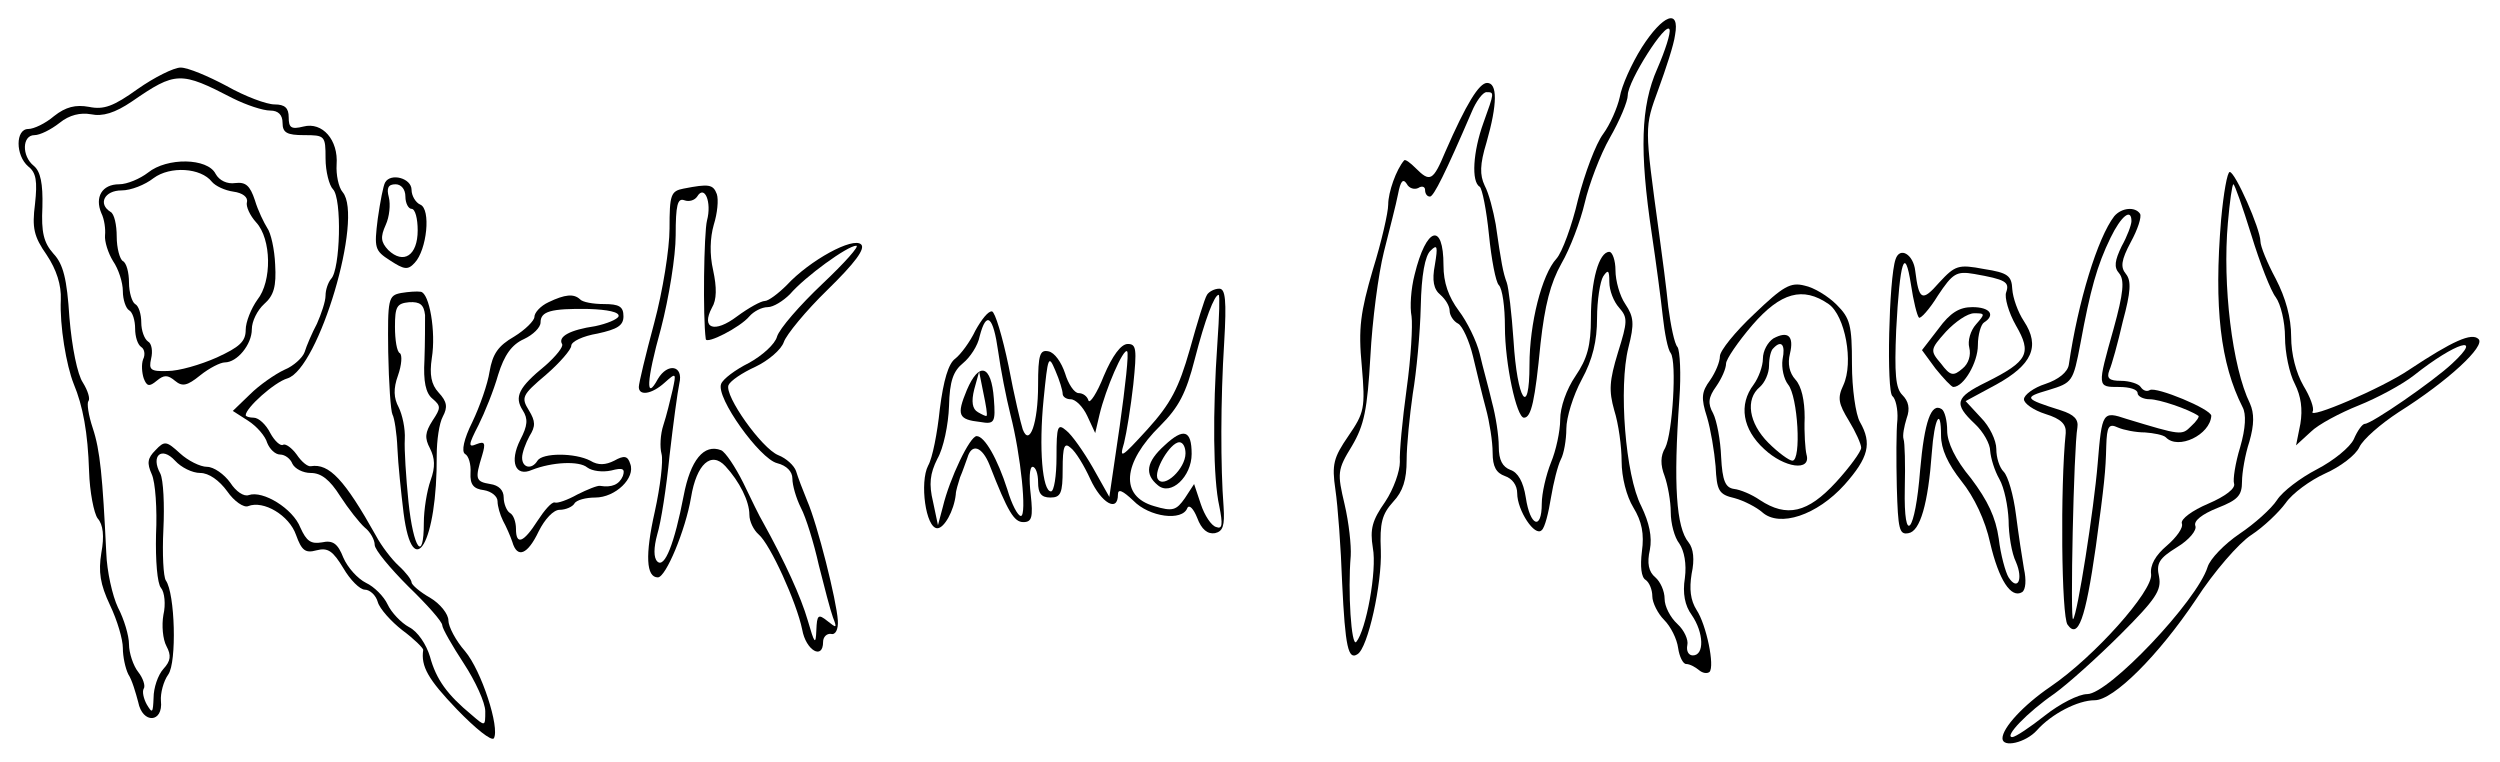 <?xml version="1.0" standalone="no"?>
<!DOCTYPE svg PUBLIC "-//W3C//DTD SVG 20010904//EN"
 "http://www.w3.org/TR/2001/REC-SVG-20010904/DTD/svg10.dtd">
<svg version="1.0" xmlns="http://www.w3.org/2000/svg"
 width="407pt" height="124pt" viewBox="0 0 407 124"
 preserveAspectRatio="xMidYMid meet">

<g transform="translate(0,124) scale(0.1,-0.1)"
fill="#000000" stroke="none">
<path d="M2673 1163 c-17 -27 -33 -63 -36 -81 -4 -18 -16 -45 -27 -60 -12 -16
-30 -64 -41 -107 -10 -43 -26 -86 -35 -96 -24 -26 -44 -106 -44 -173 0 -88
-20 -58 -26 40 -3 44 -8 86 -11 94 -6 16 -9 32 -18 95 -4 22 -11 50 -18 63 -8
17 -8 34 3 70 18 63 18 97 1 97 -13 0 -34 -34 -68 -112 -20 -48 -25 -50 -48
-27 -9 9 -17 15 -19 13 -13 -15 -26 -52 -26 -72 0 -13 -11 -61 -25 -106 -20
-69 -24 -95 -18 -157 6 -69 4 -76 -22 -114 -24 -35 -27 -46 -21 -87 4 -27 9
-95 11 -152 5 -105 10 -126 25 -116 17 10 40 115 38 169 -2 45 2 59 20 79 16
17 22 36 22 68 0 24 5 73 10 108 6 35 12 99 13 142 1 51 7 83 16 91 11 11 12
7 7 -23 -5 -26 -2 -40 9 -49 8 -7 15 -18 15 -26 0 -7 6 -17 14 -21 7 -4 18
-28 24 -53 6 -25 15 -63 21 -85 6 -22 11 -54 11 -72 0 -23 6 -33 20 -38 12 -4
20 -15 20 -28 0 -28 29 -72 40 -60 5 4 11 28 15 53 4 24 11 52 16 62 5 9 9 32
9 50 0 18 11 54 25 80 18 33 25 63 25 100 0 29 5 60 10 68 8 12 10 10 10 -9 0
-14 7 -32 16 -42 14 -16 14 -22 -2 -73 -14 -46 -15 -62 -6 -94 7 -22 12 -59
12 -83 0 -26 8 -57 19 -75 14 -23 18 -43 14 -72 -3 -24 -1 -42 6 -46 6 -4 11
-16 11 -27 0 -10 9 -28 19 -38 11 -11 21 -31 23 -46 2 -14 8 -26 13 -26 6 0
15 -5 21 -10 6 -5 13 -6 17 -3 9 9 -5 77 -21 101 -10 16 -12 34 -8 59 5 23 3
41 -5 51 -20 24 -25 94 -15 233 3 41 1 79 -3 85 -5 5 -11 35 -15 65 -3 30 -10
84 -15 120 -24 176 -24 172 -1 235 12 33 25 72 27 88 8 44 -20 33 -54 -20z
m25 -35 c-27 -61 -29 -134 -9 -268 7 -47 15 -107 18 -135 3 -27 8 -54 13 -60
10 -14 3 -130 -9 -154 -8 -13 -8 -28 -1 -46 5 -14 10 -41 10 -59 0 -18 6 -41
14 -51 8 -12 12 -33 9 -56 -4 -25 0 -45 11 -60 20 -29 21 -66 2 -66 -7 0 -11
7 -9 17 2 8 -5 24 -16 34 -12 11 -21 29 -21 41 0 13 -7 28 -15 35 -11 9 -14
23 -9 45 4 21 -1 44 -14 71 -26 50 -37 194 -21 258 10 39 9 50 -5 71 -9 13
-16 38 -16 55 0 16 -5 30 -10 30 -17 0 -30 -47 -30 -108 0 -45 -6 -66 -25 -94
-15 -22 -25 -51 -25 -71 0 -19 -7 -51 -15 -70 -8 -20 -15 -50 -15 -67 0 -44
-19 -37 -26 10 -4 26 -13 41 -25 45 -13 5 -19 16 -19 38 0 18 -5 50 -11 72 -5
22 -15 57 -20 79 -5 21 -21 53 -34 70 -17 23 -25 46 -25 74 0 71 -28 63 -47
-15 -6 -23 -8 -53 -5 -68 2 -15 -1 -68 -8 -118 -7 -51 -12 -104 -11 -119 0
-15 -10 -44 -24 -65 -21 -30 -25 -44 -20 -75 7 -37 -11 -134 -27 -153 -8 -9
-14 82 -9 140 1 17 -3 54 -10 84 -12 51 -12 56 12 95 20 34 25 59 30 146 3 58
13 134 22 170 9 36 20 78 23 94 4 21 8 26 14 17 4 -8 13 -10 19 -7 6 4 11 2
11 -3 0 -6 3 -11 8 -11 6 0 25 38 68 138 7 17 18 32 24 32 13 0 13 0 -5 -50
-17 -47 -20 -96 -6 -104 4 -3 11 -38 15 -78 4 -40 11 -77 16 -82 6 -6 10 -36
10 -68 0 -60 19 -148 31 -148 12 0 18 28 27 121 7 62 16 98 34 130 14 24 31
69 38 99 7 30 25 78 41 106 16 28 29 59 29 69 0 23 63 122 68 107 2 -6 -7 -34
-20 -64z"/>
<path d="M224 1095 c-39 -28 -55 -34 -79 -29 -22 4 -38 0 -57 -15 -14 -12 -33
-21 -42 -21 -21 0 -21 -43 0 -61 13 -10 15 -24 11 -61 -5 -39 -2 -53 19 -83
16 -24 24 -49 23 -73 -2 -42 9 -107 21 -137 15 -36 23 -79 25 -142 1 -34 8
-69 14 -77 9 -10 11 -29 6 -56 -5 -31 -2 -51 14 -85 12 -25 21 -56 21 -70 0
-14 4 -33 9 -43 6 -9 12 -30 16 -45 7 -36 41 -34 37 2 -1 12 4 32 12 43 14 20
11 132 -4 153 -4 6 -6 43 -4 83 2 40 0 81 -5 91 -16 29 2 45 24 21 10 -11 28
-20 41 -20 14 0 31 -12 44 -30 11 -16 27 -27 34 -24 25 10 67 -15 78 -47 9
-25 15 -30 33 -25 19 5 27 -1 44 -29 11 -19 27 -35 35 -35 8 0 18 -9 21 -20 3
-11 22 -32 40 -46 19 -14 34 -29 34 -32 -4 -27 8 -48 55 -97 30 -31 56 -52 60
-47 10 17 -20 110 -47 142 -15 17 -27 40 -27 50 0 10 -13 27 -30 37 -16 9 -30
21 -30 25 0 4 -9 16 -21 27 -11 10 -28 32 -37 49 -51 91 -76 118 -106 113 -5
-1 -15 7 -23 19 -8 11 -18 18 -22 16 -4 -3 -14 6 -21 19 -7 14 -19 25 -27 25
-7 0 -13 2 -13 4 0 12 47 54 68 60 51 16 124 262 90 303 -7 8 -11 29 -10 45 3
40 -23 70 -54 62 -20 -5 -24 -2 -24 15 0 15 -6 21 -23 21 -13 0 -48 13 -78 30
-30 16 -63 30 -75 30 -11 0 -43 -16 -70 -35z m155 -15 c22 -11 49 -20 61 -20
13 0 20 -7 20 -20 0 -16 7 -20 35 -20 34 0 35 -1 35 -38 0 -21 6 -44 12 -50
15 -15 12 -131 -3 -146 -5 -6 -9 -18 -9 -27 0 -10 -7 -30 -14 -46 -8 -15 -17
-36 -20 -46 -3 -9 -18 -23 -33 -29 -15 -7 -41 -25 -56 -40 l-28 -27 25 -16
c14 -9 28 -25 31 -36 4 -10 13 -19 21 -19 8 0 17 -7 20 -15 4 -8 17 -15 30
-15 17 0 31 -11 48 -38 13 -20 31 -43 40 -51 9 -7 16 -20 16 -28 0 -8 25 -38
55 -68 30 -29 55 -57 55 -63 0 -5 16 -33 35 -62 19 -29 35 -64 35 -78 0 -25 0
-25 -22 -6 -40 33 -58 58 -68 95 -6 20 -20 41 -34 48 -13 7 -29 24 -35 37 -6
13 -22 29 -35 35 -14 7 -30 25 -37 41 -9 23 -17 29 -35 25 -18 -3 -25 2 -35
24 -12 31 -61 61 -84 53 -8 -3 -21 6 -30 20 -10 14 -27 26 -38 26 -11 0 -31
10 -44 22 -22 20 -25 21 -40 5 -13 -13 -14 -21 -6 -39 6 -13 9 -57 7 -98 -1
-42 2 -80 8 -87 6 -7 8 -27 4 -44 -3 -17 -1 -40 5 -51 8 -15 7 -24 -5 -37 -9
-10 -16 -31 -16 -47 -1 -25 -2 -26 -11 -11 -5 9 -8 21 -5 26 3 4 -1 17 -9 27
-8 10 -15 31 -15 45 0 14 -8 41 -18 60 -9 19 -18 59 -19 89 -6 124 -10 167
-22 203 -7 21 -10 41 -7 44 3 4 -1 17 -9 30 -9 13 -18 58 -22 106 -4 63 -10
87 -26 104 -16 18 -20 35 -18 76 1 38 -3 58 -14 67 -20 16 -19 50 1 50 9 0 27
9 41 20 16 13 34 17 51 14 19 -4 39 2 67 21 71 49 79 49 164 5z"/>
<path d="M241 959 c-13 -10 -34 -19 -47 -19 -28 0 -40 -21 -29 -47 5 -10 7
-26 6 -36 -1 -10 5 -29 13 -42 9 -13 16 -35 16 -49 0 -14 5 -28 10 -31 6 -3
10 -17 10 -30 0 -13 4 -26 10 -30 5 -3 7 -12 3 -20 -3 -8 -2 -22 1 -31 5 -13
9 -14 21 -4 12 10 18 10 30 0 12 -10 20 -8 41 9 15 12 33 21 40 21 20 0 44 29
44 54 0 13 9 31 20 41 16 14 20 29 18 64 -1 25 -7 52 -13 60 -5 8 -15 28 -20
45 -8 24 -15 30 -32 28 -13 -2 -26 4 -32 15 -13 26 -79 27 -110 2z m104 -15
c6 -7 21 -14 35 -16 15 -2 24 -9 22 -17 -2 -7 5 -22 15 -33 25 -27 26 -96 2
-126 -10 -14 -19 -36 -19 -49 0 -19 -10 -28 -47 -45 -27 -12 -62 -22 -80 -22
-28 -1 -31 2 -27 20 3 12 1 25 -5 28 -6 4 -11 18 -11 31 0 13 -4 27 -10 30 -5
3 -10 19 -10 35 0 16 -4 32 -10 35 -5 3 -10 21 -10 40 0 19 -4 37 -10 40 -21
13 -10 35 18 35 15 0 38 9 52 20 27 20 77 17 95 -6z"/>
<path d="M3616 883 c-12 -144 -1 -235 35 -306 6 -11 5 -34 -4 -65 -8 -26 -12
-53 -10 -59 3 -8 -14 -21 -42 -33 -26 -11 -45 -25 -43 -32 3 -7 -9 -23 -24
-36 -19 -16 -28 -32 -26 -47 3 -27 -92 -134 -164 -183 -44 -30 -78 -67 -78
-84 0 -16 38 -7 56 13 24 27 67 49 94 49 31 0 104 73 165 164 29 45 70 92 90
105 20 13 45 37 56 52 11 16 40 37 64 48 25 11 50 30 56 43 6 13 35 38 64 57
81 51 142 108 130 119 -11 11 -42 -3 -113 -50 -44 -30 -166 -82 -157 -68 3 5
-4 24 -15 42 -12 21 -20 51 -20 80 0 31 -9 63 -25 94 -14 26 -25 53 -25 61 0
20 -41 113 -50 113 -4 0 -10 -34 -14 -77z m49 -25 c14 -46 32 -92 40 -102 8
-11 15 -40 15 -65 0 -25 7 -59 16 -76 10 -20 13 -41 9 -65 l-7 -35 24 22 c12
12 48 31 78 43 30 12 71 34 90 49 68 54 115 68 62 19 -31 -29 -131 -98 -142
-98 -4 0 -12 -11 -18 -25 -6 -13 -33 -35 -60 -49 -27 -14 -56 -36 -65 -50 -9
-14 -37 -39 -61 -55 -25 -17 -48 -41 -52 -54 -17 -55 -161 -207 -196 -207 -14
0 -45 -16 -69 -35 -24 -19 -48 -35 -53 -35 -14 0 24 40 69 71 22 16 70 59 108
97 57 57 66 71 62 93 -5 22 0 30 29 48 20 12 33 28 30 35 -3 8 11 19 36 29 33
13 40 20 40 43 0 14 5 44 12 65 8 28 8 46 1 62 -29 59 -45 194 -36 294 3 35 7
63 9 63 2 0 15 -37 29 -82z"/>
<path d="M627 943 c-3 -5 -8 -31 -12 -59 -6 -48 -5 -52 20 -68 23 -15 29 -16
40 -4 20 21 27 88 9 95 -7 3 -14 14 -14 24 0 19 -34 28 -43 12z m33 -23 c0
-11 5 -20 10 -20 6 0 10 -16 10 -35 0 -41 -23 -56 -48 -32 -12 13 -13 21 -4
41 6 13 8 33 5 45 -4 15 -1 21 11 21 9 0 16 -8 16 -20z"/>
<path d="M1113 933 c-21 -4 -23 -10 -23 -65 0 -33 -11 -102 -25 -154 -14 -52
-25 -98 -25 -104 0 -15 21 -12 42 7 19 17 19 16 13 -12 -4 -17 -10 -42 -15
-57 -5 -15 -6 -36 -3 -47 3 -11 -2 -53 -11 -94 -16 -71 -14 -107 5 -107 13 0
45 77 54 130 9 55 33 76 56 51 23 -25 39 -57 39 -79 0 -11 7 -25 15 -32 19
-16 62 -111 71 -155 6 -34 34 -50 34 -20 0 8 6 14 13 13 7 -2 12 7 11 22 -2
32 -33 156 -50 195 -7 17 -15 38 -18 48 -3 9 -16 21 -29 26 -27 11 -88 97 -81
114 3 7 22 20 44 30 21 10 42 28 46 40 4 12 36 51 71 85 45 44 62 67 55 74
-13 13 -84 -26 -121 -66 -14 -14 -30 -26 -36 -26 -6 0 -26 -11 -45 -25 -37
-28 -59 -20 -41 14 8 13 8 33 2 61 -6 26 -5 53 1 74 6 19 8 41 5 50 -6 16 -13
17 -54 9z m38 -52 c-5 -20 -7 -157 -2 -193 1 -9 56 19 71 37 7 8 20 15 30 15
9 0 25 10 36 21 25 29 94 79 108 79 6 0 -19 -28 -55 -62 -37 -35 -70 -73 -74
-86 -3 -12 -24 -31 -46 -43 -22 -11 -42 -26 -45 -34 -9 -22 63 -122 91 -129
16 -4 25 -14 25 -25 0 -11 6 -32 14 -48 8 -15 21 -57 29 -93 9 -36 19 -74 23
-85 7 -18 6 -18 -9 -6 -15 12 -17 10 -18 -15 -1 -25 -3 -22 -14 16 -11 38 -37
95 -73 160 -5 8 -19 37 -32 64 -13 26 -29 50 -36 53 -28 11 -50 -16 -61 -74
-15 -78 -31 -119 -43 -107 -6 6 -6 22 0 44 6 19 15 77 20 128 6 52 13 104 16
118 7 29 -19 34 -35 7 -20 -37 -19 -4 5 82 13 50 24 118 24 152 0 49 3 61 14
57 8 -3 17 0 21 6 12 20 24 -9 16 -39z"/>
<path d="M3442 888 c-27 -35 -59 -139 -74 -242 -2 -12 -17 -24 -38 -31 -19 -6
-35 -18 -35 -25 0 -7 16 -18 35 -24 26 -8 34 -17 33 -31 -9 -87 -7 -299 3
-312 17 -24 29 8 46 127 14 103 16 123 17 164 1 32 4 37 19 30 9 -4 29 -8 44
-8 14 -1 30 -4 34 -8 20 -21 72 4 74 35 0 11 -90 48 -100 42 -5 -3 -11 -1 -15
5 -3 5 -18 10 -32 10 -19 0 -24 4 -19 17 4 9 14 45 22 80 13 48 14 66 5 77 -9
11 -8 22 8 52 11 20 18 41 15 46 -8 12 -30 10 -42 -4z m28 -8 c0 -6 -7 -25
-16 -41 -11 -23 -13 -34 -4 -44 9 -11 7 -32 -9 -90 -27 -96 -27 -95 9 -95 17
0 30 -4 30 -10 0 -5 9 -10 20 -10 15 0 63 -16 79 -27 2 -1 -3 -9 -12 -17 -15
-15 -16 -15 -105 12 -39 13 -40 12 -47 -73 -6 -73 -33 -246 -40 -253 -5 -5 1
279 7 312 2 13 -5 21 -27 28 -60 19 -61 21 -20 33 39 12 40 13 52 76 16 87 27
127 49 172 17 35 34 49 34 27z"/>
<path d="M3086 818 c-11 -31 -15 -217 -5 -223 5 -4 9 -21 8 -38 -2 -18 -2 -67
-1 -110 2 -69 4 -78 19 -75 19 3 32 48 38 131 4 56 15 76 15 28 0 -22 11 -46
33 -74 21 -26 39 -64 47 -101 14 -60 34 -91 52 -80 6 4 7 20 3 38 -3 17 -9 57
-13 88 -4 32 -13 63 -20 70 -7 7 -12 23 -12 37 0 14 -11 37 -25 51 l-25 27 50
27 c58 32 72 62 45 103 -10 15 -18 38 -19 52 -1 22 -7 27 -46 33 -42 8 -47 6
-73 -22 -28 -32 -33 -29 -39 19 -3 27 -25 40 -32 19z m38 -95 c2 -3 17 13 31
36 24 36 30 40 59 35 51 -9 58 -13 52 -30 -3 -8 4 -33 16 -54 26 -45 20 -58
-48 -92 -51 -25 -54 -35 -19 -68 14 -13 25 -33 25 -44 1 -12 7 -32 15 -46 8
-14 14 -44 15 -67 0 -23 5 -54 12 -68 12 -28 3 -48 -12 -25 -5 8 -13 37 -16
63 -5 35 -18 62 -45 98 -26 31 -39 59 -39 78 0 16 -4 32 -9 35 -17 11 -28 -20
-35 -99 -8 -103 -27 -126 -25 -30 1 39 0 75 -2 80 -2 6 1 21 5 34 6 16 3 28
-7 38 -11 11 -13 34 -10 106 6 113 14 138 24 74 4 -27 10 -51 13 -54z"/>
<path d="M3156 705 l-27 -35 22 -30 c13 -16 26 -30 29 -30 17 0 40 40 40 68 0
17 5 34 10 37 19 12 10 25 -19 25 -21 0 -36 -9 -55 -35z m61 7 c-9 -10 -14
-27 -11 -38 3 -12 -1 -26 -11 -34 -15 -13 -20 -12 -35 8 -18 21 -18 23 8 52
15 16 35 30 46 30 18 0 18 -1 3 -18z"/>
<path d="M2856 729 c-31 -29 -56 -60 -56 -69 0 -9 -7 -26 -16 -39 -14 -19 -15
-29 -5 -60 6 -20 12 -56 14 -80 2 -40 5 -46 31 -52 15 -4 36 -15 45 -23 28
-25 89 -5 134 45 39 44 45 67 25 102 -7 12 -13 55 -13 94 0 64 -3 75 -25 97
-14 14 -37 28 -52 31 -23 6 -35 -1 -82 -46z m121 16 c27 -19 41 -95 24 -132
-10 -21 -8 -30 9 -58 11 -18 20 -38 20 -44 0 -6 -19 -32 -41 -56 -46 -50 -80
-58 -124 -29 -13 9 -32 17 -42 18 -14 2 -19 13 -21 52 -1 27 -7 59 -13 71 -9
16 -8 26 5 44 9 13 16 29 16 37 0 7 19 35 43 63 46 53 82 63 124 34z"/>
<path d="M2887 689 c-9 -6 -17 -20 -17 -33 0 -12 -7 -31 -15 -42 -25 -33 -18
-73 17 -105 33 -31 77 -37 69 -9 -2 8 -4 35 -3 60 0 28 -5 51 -15 62 -10 11
-13 26 -9 42 7 29 -3 38 -27 25z m15 -34 c-2 -14 2 -32 9 -41 16 -19 22 -124
7 -124 -5 0 -23 13 -39 29 -32 32 -38 71 -14 91 8 7 15 22 15 35 0 12 3 25 7
28 13 14 20 6 15 -18z"/>
<path d="M653 763 c-21 -4 -22 -9 -21 -96 1 -51 4 -96 7 -102 3 -5 7 -30 8
-55 1 -25 6 -72 10 -105 15 -117 55 -48 54 94 0 24 4 52 10 63 8 15 7 24 -7
39 -12 13 -15 29 -11 56 7 43 -4 106 -18 108 -6 1 -20 0 -32 -2z m39 -36 c0
-12 0 -45 -1 -73 -2 -35 2 -54 13 -63 14 -12 14 -15 0 -36 -12 -19 -13 -28 -4
-45 8 -16 9 -30 1 -52 -6 -17 -11 -48 -11 -69 0 -66 -17 -43 -25 34 -4 39 -7
86 -6 102 1 17 -4 40 -10 52 -8 15 -9 30 -1 52 6 17 7 33 3 36 -5 2 -8 22 -8
43 0 33 3 38 23 40 18 1 24 -4 26 -21z"/>
<path d="M1965 760 c-4 -6 -16 -46 -28 -89 -18 -63 -31 -88 -69 -130 -43 -47
-46 -49 -38 -22 4 16 11 59 15 95 6 58 5 66 -9 66 -11 0 -25 -19 -39 -52 -11
-28 -23 -46 -25 -40 -2 7 -9 12 -16 12 -7 0 -17 15 -22 32 -6 18 -17 34 -27
36 -14 3 -17 -5 -17 -55 0 -62 -14 -101 -25 -72 -3 9 -14 55 -23 103 -10 48
-22 88 -27 89 -6 1 -17 -13 -27 -31 -9 -19 -24 -39 -33 -46 -11 -8 -19 -35
-25 -82 -4 -39 -12 -80 -19 -92 -14 -27 -4 -102 15 -102 11 0 27 28 30 55 0 6
4 18 7 28 4 9 9 24 12 32 7 24 24 18 36 -12 30 -77 40 -93 55 -93 14 0 16 8
12 45 -3 25 -2 45 3 45 5 0 9 -11 9 -25 0 -18 5 -25 20 -25 17 0 20 7 20 46 0
38 3 44 13 35 8 -6 22 -29 32 -51 18 -39 45 -55 45 -25 0 10 8 6 25 -10 26
-27 80 -34 88 -12 3 6 10 -1 16 -16 7 -19 17 -27 29 -25 13 3 16 12 14 43 -5
64 -5 174 1 268 4 68 2 87 -8 87 -8 0 -17 -5 -20 -10z m17 -77 c-8 -114 -7
-223 3 -267 6 -30 5 -38 -5 -34 -8 2 -19 19 -25 37 l-11 33 -15 -23 c-14 -20
-20 -22 -50 -13 -56 16 -52 70 10 131 30 30 42 53 56 108 17 66 32 105 39 105
2 0 1 -35 -2 -77z m-357 -15 c4 -29 13 -75 20 -103 17 -66 27 -165 17 -165 -5
0 -15 19 -22 43 -16 50 -37 87 -50 87 -11 0 -44 -69 -55 -115 l-8 -30 -8 38
c-7 29 -5 46 7 70 10 17 18 56 19 86 1 41 7 57 23 70 11 9 24 28 27 44 11 42
22 32 30 -25z m198 -121 l-17 -116 -27 48 c-15 26 -34 53 -43 60 -14 12 -16 8
-16 -43 0 -31 -4 -56 -9 -56 -14 0 -20 70 -12 150 7 70 8 73 19 47 7 -16 12
-33 12 -38 0 -5 6 -9 13 -9 8 0 20 -12 27 -27 l13 -28 7 30 c10 42 39 109 45
103 3 -3 -3 -57 -12 -121z"/>
<path d="M1896 515 c-30 -27 -33 -47 -11 -65 21 -18 55 14 55 51 0 39 -13 43
-44 14z m34 -13 c0 -25 -35 -58 -45 -42 -8 12 20 60 35 60 6 0 10 -8 10 -18z"/>
<path d="M1574 605 c-17 -41 -14 -48 22 -52 23 -4 25 -1 22 38 -4 55 -24 61
-44 14z m32 -42 c-1 -1 -7 2 -14 6 -9 5 -11 17 -6 37 l8 29 7 -35 c4 -19 7
-36 5 -37z"/>
<path d="M893 748 c-13 -6 -23 -17 -23 -24 0 -6 -15 -21 -33 -32 -26 -15 -35
-28 -40 -57 -3 -20 -16 -57 -28 -82 -14 -28 -18 -48 -12 -52 6 -3 10 -17 9
-31 -1 -19 5 -26 22 -28 12 -2 22 -10 22 -18 0 -8 4 -22 9 -32 5 -9 12 -25 15
-34 8 -28 25 -21 43 17 10 20 24 35 34 35 10 0 21 5 24 10 3 6 19 10 34 10 33
0 66 32 57 55 -4 13 -10 14 -26 5 -14 -7 -26 -8 -39 0 -25 13 -78 13 -86 0 -9
-15 -25 -12 -25 5 0 8 6 24 12 35 10 16 10 24 -1 42 -13 21 -11 25 28 58 22
19 41 41 41 47 0 7 19 16 43 20 32 7 42 13 42 28 0 16 -7 20 -32 20 -17 0 -35
3 -39 8 -10 9 -24 8 -51 -5z m114 -23 c-2 -5 -19 -12 -38 -16 -41 -6 -61 -17
-54 -29 3 -4 -10 -20 -27 -35 -44 -36 -51 -51 -37 -73 9 -14 8 -25 -4 -48 -18
-36 -8 -61 19 -49 33 13 77 15 90 4 8 -6 25 -8 39 -5 19 5 23 3 19 -9 -6 -14
-18 -19 -37 -16 -4 1 -21 -6 -37 -14 -16 -9 -33 -15 -37 -13 -5 1 -17 -13 -28
-30 -23 -36 -35 -40 -35 -13 0 11 -4 23 -10 26 -5 3 -10 15 -10 25 0 12 -8 20
-22 22 -24 4 -25 8 -13 47 6 20 4 23 -9 18 -14 -6 -14 -2 3 31 10 20 25 57 32
82 10 32 22 49 42 58 15 7 27 19 27 27 0 18 16 23 78 22 31 -1 51 -5 49 -12z"/>
</g>
</svg>
